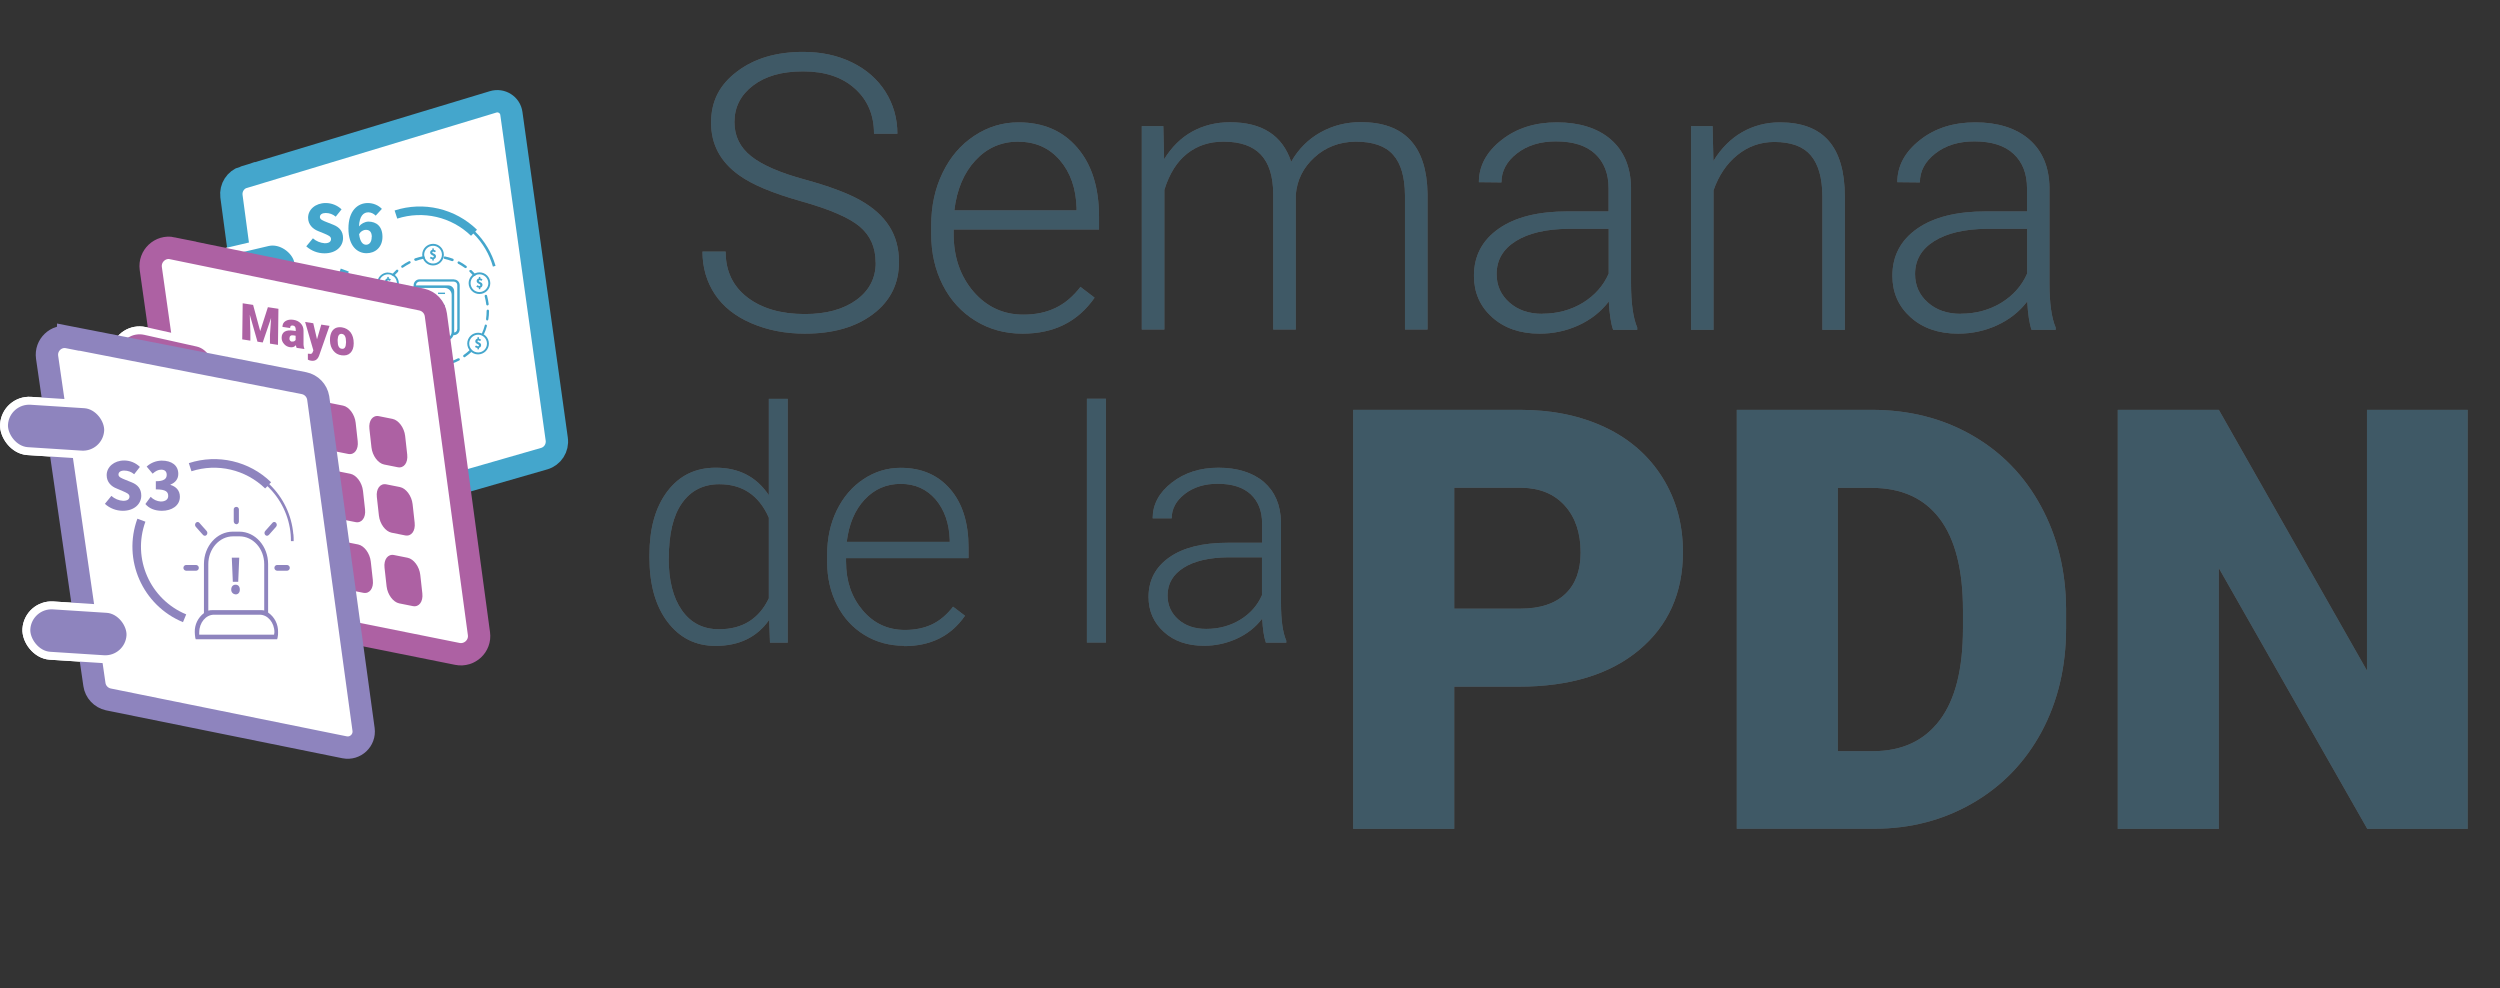 <?xml version="1.0" encoding="UTF-8"?><svg xmlns="http://www.w3.org/2000/svg" viewBox="0 0 218.19 86.27"><rect x="0" y="0" width="218.19" height="86.27" fill="#333333" stroke="none"/><defs><style>.l{fill:#3f5966;}.m{stroke:#44a6cc;}.m,.n,.o,.p,.q,.r,.s,.t{stroke-miterlimit:10;}.m,.n,.o,.t{fill:#fff;}.m,.n,.t{stroke-width:1.95px;}.u,.q{fill:#ad61a3;}.n{stroke:#8e84be;}.o{stroke:#7166ab;}.o,.p,.q,.r,.s{stroke-width:.69px;}.p,.v{fill:#44a6cc;}.p,.q,.r,.s{stroke:#fff;}.w{fill:#56585b;}.x,.s{fill:#7166ab;}.r,.y{fill:#8e84be;}.t{stroke:#ad61a3;}</style></defs><g id="a"/><g id="b"/><g id="c"><g><path class="o" d="M21.27,15.47l21.77-6.58c.73-.22,1.49,.26,1.59,1.01l3.96,28.42c.11,.77-.36,1.5-1.1,1.71l-21.6,6.22c-.91,.26-1.85-.35-1.96-1.3l-3.73-27.83c-.09-.74,.36-1.44,1.07-1.66Z"/><g id="d"><g id="e"><path class="x" d="M26.73,21.5l.58-.7c.28,.25,.65,.4,1.03,.43,.38,0,.55-.14,.55-.37s-.23-.32-.6-.48l-.54-.22c-.44-.18-.86-.55-.86-1.16,0-.71,.64-1.28,1.54-1.28,.51,0,1.01,.2,1.38,.55l-.51,.64c-.24-.21-.55-.32-.87-.32-.31,0-.51,.13-.51,.35s.27,.32,.65,.47l.53,.21c.52,.21,.84,.56,.84,1.16,0,.71-.59,1.33-1.62,1.33-.59,0-1.15-.22-1.59-.61Z"/><path class="x" d="M32.79,18.82c-.17-.17-.39-.28-.63-.29-.44,0-.78,.31-.83,1.23,.2-.24,.49-.4,.81-.42,.71,0,1.24,.41,1.24,1.33s-.64,1.43-1.39,1.43c-.8,0-1.58-.62-1.58-2.16s.8-2.22,1.69-2.22c.46,0,.91,.18,1.23,.51l-.54,.59Zm-.34,1.86c0-.47-.23-.62-.51-.62-.25,0-.48,.15-.6,.38,.09,.71,.35,.92,.61,.92s.49-.2,.49-.68Z"/><path class="x" d="M35.26,32.39c-.45-.08-.89-.2-1.32-.38l.08-.19c-3.18-1.31-4.76-4.89-3.58-8.12l-.7-.26c-1.32,3.6,.45,7.6,3.99,9.06l.12-.28c.82,.33,1.7,.5,2.59,.5v-.24c-.39,0-.79-.03-1.17-.1Z"/><path class="x" d="M41.48,20.21l.15-.16c-1.9-1.85-4.67-2.5-7.19-1.68l.23,.71c2.26-.73,4.74-.15,6.44,1.5l.2-.2c.81,.8,1.4,1.79,1.71,2.89l.23-.07c-.33-1.13-.94-2.16-1.78-2.99Z"/><rect class="x" x="36.39" y="27" width="2.44" height=".12"/><rect class="x" x="36.39" y="26.64" width="2.44" height=".12"/><rect class="x" x="36.39" y="27.36" width="1.63" height=".12"/><rect class="x" x="36.39" y="26.27" width="1.63" height=".12"/><rect class="x" x="38.23" y="27.36" width=".61" height=".12"/><rect class="x" x="38.23" y="25.54" width=".61" height=".12"/><rect class="x" x="36.39" y="27.71" width="2.44" height=".12"/><rect class="x" x="36.39" y="28.43" width="2.44" height=".12"/><rect class="x" x="37.31" y="28.07" width="1.53" height=".12"/><rect class="x" x="36.39" y="28.07" width=".71" height=".12"/><rect class="x" x="36.39" y="28.79" width=".41" height=".12"/><rect class="x" x="37.01" y="28.79" width="1.83" height=".12"/><path class="x" d="M39.61,24.38h-3c-.28,0-.51,.23-.51,.51v.11c-.29,.14-.48,.43-.48,.75v3.2c0,.46,.37,.83,.83,.83h2.36c.34,0,.65-.21,.77-.53h.03c.28,0,.51-.23,.51-.51v-3.84c0-.28-.21-.5-.49-.51,0,0,0,0-.01,0Zm-.8,5.18h-2.37c-.34,0-.61-.27-.61-.61h0v-3.21c0-.34,.27-.61,.61-.61h2.37c.34,0,.61,.27,.61,.61h0v3.21c0,.34-.27,.61-.61,.61Zm1.09-.83c0,.15-.11,.28-.26,.29v-3.6c0-.28-.23-.51-.51-.51h-2.82v-.03c0-.16,.13-.29,.29-.3h3.01c.16,0,.3,.13,.3,.29h0v3.85h-.01Z"/><path class="x" d="M33.37,28.34c-.01-.06-.07-.09-.13-.08h0c-.06,.01-.09,.07-.08,.13,.06,.24,.15,.47,.24,.7,.02,.04,.06,.07,.1,.06,.01,0,.03,0,.04,0,.05-.02,.08-.09,.06-.14-.1-.22-.17-.44-.23-.67Z"/><path class="x" d="M38.79,31.69c-.09,.02-.17,.03-.26,.05,.02,.07,.03,.14,.03,.22,.09-.01,.18-.03,.27-.05,.06-.01,.1-.07,.09-.13s-.07-.1-.13-.09h0Z"/><path class="x" d="M36.72,31.76c-.01,.06,.02,.12,.08,.13h0c.08,.02,.15,.04,.23,.05,0-.07,.01-.15,.04-.22-.07-.01-.15-.03-.22-.04-.06-.01-.11,.02-.13,.08h0Z"/><path class="x" d="M39.98,31.27c-.21,.11-.43,.2-.65,.27-.05,.02-.08,.08-.06,.14,.02,.04,.06,.07,.1,.07,.01,0,.02,0,.04,0,.23-.08,.46-.18,.67-.29,.05-.03,.07-.09,.04-.14-.03-.05-.09-.07-.14-.04Z"/><path class="x" d="M36.3,31.53c-.22-.08-.43-.18-.64-.29-.05-.02-.12,0-.14,.06-.02,.05,0,.1,.04,.13,.22,.12,.44,.22,.67,.3,.01,0,.02,0,.04,0,.04,0,.08-.03,.09-.06,.02-.05,0-.12-.06-.14h0Z"/><path class="x" d="M41.01,30.54c-.17,.16-.35,.31-.54,.44-.05,.03-.06,.1-.03,.15h0s.05,.06,.09,.05c.02,0,.04,0,.06-.02,.2-.14,.39-.29,.57-.46,.04-.04,.04-.11,0-.15-.04-.04-.1-.05-.14-.01h0Z"/><path class="x" d="M42.44,28.33c-.05-.02-.11,0-.13,.06h0c-.06,.24-.14,.46-.24,.68-.03,.05-.01,.11,.03,.14h.01s.03,.01,.04,0c.04,0,.08-.02,.09-.05,.1-.22,.19-.45,.25-.69,.02-.05,0-.11-.05-.13h-.02Z"/><path class="x" d="M42.58,27.02c-.06,0-.11,.05-.11,.11h0c0,.25-.02,.49-.05,.72,0,.06,.03,.11,.09,.12h.01c.05,0,.09-.04,.1-.09,.04-.24,.06-.49,.06-.74h0c0-.07-.05-.12-.11-.12Z"/><path class="x" d="M35.12,23.37s.05,0,.06-.02c.19-.13,.39-.25,.6-.36,.05-.03,.08-.09,.05-.14s-.09-.08-.14-.05c-.22,.11-.43,.24-.63,.38-.05,.03-.06,.1-.03,.15h0s.05,.05,.09,.05Z"/><path class="x" d="M34.64,30.5s-.11-.04-.15,0c-.04,.04-.04,.11,0,.15h0c.18,.17,.37,.32,.57,.47,.02,.01,.04,.02,.06,.02,.03,0,.06-.02,.09-.04,.03-.05,.02-.12-.03-.15-.19-.13-.37-.28-.54-.45Z"/><path class="x" d="M36.26,22.77h.04c.22-.08,.44-.14,.67-.19,.06-.01,.1-.07,.09-.13-.01-.06-.07-.1-.13-.09-.24,.05-.48,.11-.71,.19-.05,.02-.08,.08-.07,.13h0s.05,.08,.1,.08Z"/><path class="x" d="M39.97,23.01c.21,.11,.41,.23,.6,.37,.02,.01,.04,.02,.06,.02,.03,0,.06-.01,.09-.04,.04-.05,.03-.11-.02-.15h0c-.2-.15-.41-.28-.62-.39-.05-.02-.12,0-.14,.06-.02,.05,0,.1,.04,.13h0Z"/><path class="x" d="M42.44,26.57c0,.05,.05,.09,.11,.09h.01c.06-.02,.1-.07,.09-.13-.03-.24-.08-.48-.14-.72-.01-.06-.07-.09-.13-.08-.06,.01-.09,.07-.08,.13h0c.06,.24,.11,.47,.14,.71Z"/><path class="x" d="M38.78,22.59c.23,.05,.45,.12,.67,.2,.01,0,.02,0,.04,0,.05,0,.09-.03,.1-.08,.02-.05-.01-.11-.06-.13-.23-.09-.46-.15-.7-.2-.06,0-.11,.04-.12,.1,0,.05,.03,.1,.08,.12h0Z"/><path class="x" d="M34.74,23.71s.05-.1,.01-.15h0s-.1-.05-.15-.01h0c-.15,.15-.3,.3-.44,.46,.07,.03,.13,.06,.19,.11,.12-.14,.25-.27,.39-.4Z"/><path class="x" d="M33.14,26.61h.01c.05,0,.1-.03,.11-.09,.03-.23,.08-.47,.14-.69,.01-.06-.02-.11-.07-.13-.06-.02-.12,.01-.14,.07-.06,.24-.12,.48-.15,.72,0,.06,.04,.11,.09,.12Z"/><path class="x" d="M33.27,27.78c-.03-.21-.04-.43-.04-.64v-.07c0-.06-.04-.11-.1-.12-.06,0-.11,.04-.12,.1,0,0,0,.02,0,.02v.06c0,.22,.01,.45,.04,.67,0,.05,.05,.09,.11,.09h.01c.06,0,.1-.06,.09-.12Z"/><path class="x" d="M41.14,23.58s-.11-.03-.15,0c-.04,.04-.04,.11,0,.15,.13,.12,.25,.25,.36,.39,.06-.05,.12-.08,.19-.11-.12-.15-.26-.3-.4-.44Z"/><path class="x" d="M37.8,21.28c-.52,0-.95,.42-.95,.94,0,.52,.42,.95,.94,.95,.52,0,.95-.42,.95-.94h0c0-.52-.42-.95-.94-.95Zm0,1.72c-.43,0-.77-.34-.78-.77,0-.43,.34-.77,.77-.78,.43,0,.77,.34,.78,.77h0c0,.43-.34,.78-.77,.78h0Z"/><path class="x" d="M37.95,22.02s-.08-.06-.13-.06c-.06,0-.09,.02-.09,.07,0,.11,.32,.1,.32,.34,0,.12-.08,.22-.19,.24v.13h-.13v-.12c-.08-.01-.16-.04-.22-.09l.09-.13s.11,.07,.17,.07c.06,0,.09-.03,.09-.08,0-.11-.32-.12-.32-.35,0-.11,.07-.21,.19-.23v-.13h.13v.13c.07,.01,.14,.05,.19,.1l-.09,.1Z"/><path class="x" d="M37.8,31.01c-.52,0-.95,.42-.95,.94,0,.52,.42,.95,.94,.95,.52,0,.95-.42,.95-.94h0c0-.52-.42-.95-.94-.95Zm0,1.72c-.43,0-.77-.34-.78-.77,0-.43,.34-.77,.77-.78,.43,0,.77,.34,.78,.77h0c0,.43-.34,.78-.77,.78h0Z"/><path class="x" d="M37.95,31.74s-.08-.06-.13-.06c-.06,0-.09,.02-.09,.07,0,.11,.32,.1,.32,.34,0,.12-.08,.22-.19,.24v.13h-.13v-.12c-.08-.01-.16-.04-.22-.09l.09-.13s.11,.07,.17,.07c.06,0,.09-.03,.09-.08,0-.11-.32-.12-.32-.35,0-.11,.07-.21,.19-.23v-.13h.13v.13c.07,.01,.14,.05,.19,.1l-.09,.1Z"/><path class="x" d="M41.85,23.77c-.52,0-.95,.42-.95,.94,0,.52,.42,.95,.94,.95,.52,0,.95-.42,.95-.94h0c0-.53-.42-.95-.94-.95Zm0,1.72c-.43,0-.77-.34-.78-.77,0-.43,.34-.77,.77-.78,.43,0,.77,.34,.78,.77h0c0,.43-.34,.77-.77,.78Z"/><path class="x" d="M42.01,24.51s-.08-.06-.13-.06c-.06,0-.09,.02-.09,.07,0,.11,.32,.1,.32,.34,0,.12-.08,.23-.19,.25v.13h-.13v-.13c-.08-.01-.16-.04-.22-.09l.09-.13s.11,.07,.17,.07c.06,0,.09-.03,.09-.08,0-.12-.32-.12-.32-.35,0-.11,.07-.21,.19-.23v-.13h.13v.13c.07,.01,.14,.05,.19,.1l-.09,.11Z"/><path class="x" d="M33.87,23.78c-.52,0-.95,.42-.95,.94,0,.52,.42,.95,.94,.95,.52,0,.95-.42,.95-.94,0-.52-.42-.94-.94-.94h0Zm0,1.71c-.43,0-.77-.34-.78-.77s.34-.77,.77-.78c.43,0,.77,.34,.78,.77,0,0,0,0,0,.01,0,.42-.34,.77-.77,.77h0Z"/><path class="x" d="M34.02,24.52s-.08-.06-.13-.06c-.06,0-.09,.02-.09,.07,0,.11,.32,.1,.32,.34,0,.12-.08,.22-.19,.24v.13h-.13v-.12c-.08-.01-.16-.04-.22-.09l.09-.14s.11,.07,.17,.07c.06,0,.09-.03,.09-.08,0-.12-.32-.13-.32-.35,0-.11,.07-.21,.19-.23v-.13h.13v.13c.07,.01,.14,.05,.19,.1l-.1,.11Z"/><path class="x" d="M41.73,29.04c-.52,0-.95,.42-.95,.94,0,.52,.42,.95,.94,.95,.52,0,.95-.42,.95-.94h0c0-.52-.42-.95-.94-.95Zm0,1.72c-.43,0-.77-.34-.78-.77,0-.43,.34-.77,.77-.78,.43,0,.77,.34,.78,.77h0c0,.43-.33,.77-.75,.78,0,0-.01,0-.02,0Z"/><path class="x" d="M41.89,29.77s-.08-.06-.13-.06c-.06,0-.09,.02-.09,.07,0,.11,.32,.1,.32,.34,0,.12-.08,.22-.19,.24v.13h-.13v-.12c-.08-.01-.16-.04-.22-.09l.09-.13s.11,.07,.17,.07c.06,0,.09-.03,.09-.08,0-.12-.32-.12-.32-.35,0-.11,.07-.21,.19-.23v-.13h.13v.13c.07,.01,.14,.05,.19,.1l-.09,.11Z"/><path class="x" d="M33.81,29.04c-.52,0-.95,.42-.95,.94,0,.52,.42,.95,.94,.95s.95-.42,.95-.94h0c0-.52-.42-.95-.94-.95Zm0,1.72c-.43,0-.77-.34-.78-.77,0-.43,.34-.77,.77-.78,.43,0,.77,.34,.78,.77h0c0,.43-.34,.78-.77,.78h0Z"/><path class="x" d="M33.95,29.77s-.08-.06-.13-.06c-.06,0-.09,.02-.09,.07,0,.11,.32,.1,.32,.34,0,.12-.08,.22-.19,.24v.13h-.13v-.12c-.08-.01-.16-.04-.22-.09l.09-.13s.11,.07,.17,.07c.06,0,.09-.03,.09-.08,0-.12-.32-.12-.32-.35,0-.11,.07-.21,.19-.23v-.13h.13v.13c.07,.01,.14,.05,.19,.1l-.09,.11Z"/></g></g><rect class="s" x="17.03" y="21.61" width="9.1" height="4.4" rx="2.2" ry="2.2" transform="translate(-4.88 5.58) rotate(-13.24)"/><g><path class="w" d="M126.92,59.93v12.41h-8.82V35.77h14.59c2.8,0,5.27,.52,7.42,1.54s3.82,2.5,5,4.4,1.77,4.06,1.77,6.47c0,3.57-1.28,6.42-3.83,8.55s-6.06,3.2-10.51,3.2h-5.63Zm0-6.81h5.78c1.71,0,3.01-.43,3.91-1.28s1.34-2.06,1.34-3.62c0-1.71-.46-3.07-1.38-4.09s-2.18-1.54-3.77-1.56h-5.88v10.55Z"/><path class="w" d="M151.58,72.34V35.77h11.78c3.23,0,6.14,.73,8.72,2.2,2.58,1.47,4.59,3.53,6.04,6.2,1.45,2.67,2.18,5.66,2.2,8.98v1.68c0,3.35-.71,6.35-2.12,9-1.42,2.65-3.41,4.73-5.98,6.23-2.57,1.5-5.44,2.26-8.6,2.27h-12.03Zm8.82-29.76v22.98h3.06c2.53,0,4.47-.9,5.83-2.7,1.36-1.8,2.03-4.47,2.03-8.02v-1.58c0-3.53-.68-6.2-2.03-7.99-1.36-1.79-3.33-2.69-5.93-2.69h-2.96Z"/><path class="w" d="M215.38,72.34h-8.77l-12.96-22.76v22.76h-8.82V35.77h8.82l12.93,22.76v-22.76h8.79v36.57Z"/></g><g><path class="w" d="M76.42,22.91c0-1.33-.47-2.37-1.4-3.15-.93-.77-2.64-1.51-5.11-2.2-2.48-.7-4.28-1.45-5.42-2.28-1.62-1.16-2.43-2.68-2.43-4.57s.75-3.32,2.26-4.46c1.51-1.15,3.43-1.72,5.78-1.72,1.59,0,3.01,.31,4.26,.92,1.25,.61,2.23,1.47,2.92,2.56,.69,1.1,1.04,2.32,1.04,3.66h-2.04c0-1.64-.56-2.95-1.68-3.95s-2.62-1.49-4.5-1.49-3.29,.41-4.37,1.23c-1.08,.82-1.63,1.88-1.63,3.2,0,1.22,.49,2.21,1.46,2.98,.97,.77,2.54,1.45,4.68,2.03,2.15,.59,3.77,1.2,4.88,1.83,1.11,.63,1.94,1.38,2.5,2.26s.84,1.91,.84,3.11c0,1.88-.75,3.4-2.26,4.54-1.51,1.14-3.49,1.71-5.96,1.71-1.69,0-3.23-.3-4.64-.9-1.41-.6-2.48-1.45-3.2-2.53s-1.09-2.33-1.09-3.73h2.02c0,1.69,.63,3.02,1.89,3.99s2.94,1.46,5.03,1.46c1.86,0,3.36-.41,4.49-1.23,1.13-.82,1.69-1.91,1.69-3.27Z"/><path class="w" d="M89.24,29.12c-1.51,0-2.88-.37-4.1-1.12s-2.17-1.78-2.85-3.11c-.68-1.33-1.02-2.82-1.02-4.48v-.71c0-1.71,.33-3.25,1-4.62,.66-1.37,1.58-2.45,2.77-3.23,1.18-.78,2.46-1.17,3.85-1.17,2.16,0,3.87,.74,5.13,2.21,1.27,1.47,1.9,3.49,1.9,6.04v1.1h-12.69v.38c0,2.02,.58,3.69,1.73,5.04,1.16,1.34,2.61,2.01,4.36,2.01,1.05,0,1.98-.19,2.79-.58,.81-.38,1.54-1,2.19-1.84l1.23,.94c-1.45,2.09-3.54,3.14-6.29,3.14Zm-.36-16.76c-1.48,0-2.73,.54-3.74,1.63-1.01,1.08-1.63,2.54-1.85,4.37h10.67v-.21c-.05-1.71-.54-3.1-1.46-4.17-.92-1.07-2.13-1.61-3.62-1.61Z"/><path class="w" d="M101.53,11.01l.07,2.89c.66-1.07,1.48-1.88,2.46-2.42,.99-.54,2.08-.81,3.29-.81,2.8,0,4.58,1.15,5.34,3.45,.63-1.11,1.48-1.96,2.55-2.56s2.24-.9,3.52-.9c3.81,0,5.76,2.08,5.83,6.24v11.86h-1.97v-11.72c-.01-1.59-.35-2.77-1.03-3.53-.67-.77-1.77-1.15-3.29-1.15-1.41,.02-2.61,.48-3.58,1.37-.98,.89-1.52,1.98-1.63,3.26v11.77h-1.97v-11.86c-.01-1.52-.37-2.66-1.08-3.41-.71-.75-1.79-1.13-3.26-1.13-1.24,0-2.3,.35-3.19,1.06-.89,.71-1.54,1.76-1.97,3.15v12.19h-1.97V11.01h1.89Z"/><path class="w" d="M140.79,28.79c-.2-.56-.32-1.39-.38-2.48-.69,.9-1.57,1.59-2.64,2.08-1.07,.49-2.2,.73-3.39,.73-1.71,0-3.09-.48-4.15-1.43-1.06-.95-1.59-2.16-1.59-3.62,0-1.73,.72-3.1,2.16-4.11,1.44-1.01,3.45-1.51,6.02-1.51h3.57v-2.02c0-1.27-.39-2.27-1.17-3s-1.93-1.09-3.43-1.09c-1.37,0-2.5,.35-3.4,1.05s-1.35,1.54-1.35,2.53l-1.97-.02c0-1.41,.66-2.64,1.97-3.67,1.31-1.04,2.93-1.55,4.85-1.55s3.55,.5,4.69,1.49c1.14,.99,1.73,2.37,1.77,4.15v8.41c0,1.72,.18,3.01,.54,3.86v.2h-2.1Zm-6.18-1.41c1.31,0,2.49-.32,3.53-.95,1.04-.64,1.79-1.48,2.26-2.55v-3.91h-3.52c-1.96,.02-3.49,.38-4.6,1.08-1.11,.7-1.66,1.65-1.66,2.87,0,1,.37,1.82,1.11,2.48,.74,.66,1.7,.99,2.88,.99Z"/><path class="w" d="M149.47,11.01l.07,3.04c.67-1.1,1.5-1.93,2.5-2.51,1-.57,2.1-.86,3.3-.86,1.91,0,3.32,.54,4.26,1.61,.93,1.07,1.4,2.68,1.41,4.83v11.67h-1.96v-11.68c-.01-1.59-.35-2.77-1.01-3.55-.66-.78-1.72-1.17-3.18-1.17-1.22,0-2.29,.38-3.23,1.14s-1.63,1.79-2.08,3.08v12.18h-1.96V11.01h1.87Z"/><path class="w" d="M177.31,28.79c-.2-.56-.32-1.39-.38-2.48-.69,.9-1.57,1.59-2.64,2.08-1.07,.49-2.2,.73-3.39,.73-1.71,0-3.09-.48-4.15-1.43-1.06-.95-1.59-2.16-1.59-3.62,0-1.73,.72-3.1,2.16-4.11,1.44-1.01,3.45-1.51,6.02-1.51h3.57v-2.02c0-1.27-.39-2.27-1.17-3s-1.93-1.09-3.43-1.09c-1.37,0-2.5,.35-3.4,1.05s-1.35,1.54-1.35,2.53l-1.97-.02c0-1.41,.66-2.64,1.97-3.67,1.31-1.04,2.93-1.55,4.85-1.55s3.55,.5,4.69,1.49c1.14,.99,1.73,2.37,1.77,4.15v8.41c0,1.72,.18,3.01,.54,3.86v.2h-2.1Zm-6.18-1.41c1.31,0,2.49-.32,3.53-.95,1.04-.64,1.79-1.48,2.26-2.55v-3.91h-3.52c-1.96,.02-3.49,.38-4.6,1.08-1.11,.7-1.66,1.65-1.66,2.87,0,1,.37,1.82,1.11,2.48,.74,.66,1.7,.99,2.88,.99Z"/></g><g><path class="w" d="M56.68,48.45c0-2.33,.52-4.18,1.56-5.56,1.04-1.38,2.45-2.07,4.23-2.07,2.02,0,3.56,.8,4.63,2.4v-8.41h1.65v21.28h-1.55l-.07-1.99c-1.06,1.51-2.62,2.27-4.68,2.27-1.73,0-3.12-.69-4.18-2.08s-1.59-3.27-1.59-5.63v-.19Zm1.68,.29c0,1.91,.38,3.42,1.15,4.52,.77,1.1,1.85,1.66,3.24,1.66,2.04,0,3.49-.9,4.35-2.7v-7.04c-.86-1.95-2.3-2.92-4.32-2.92-1.39,0-2.48,.55-3.25,1.64-.78,1.09-1.16,2.71-1.16,4.84Z"/><path class="w" d="M78.91,56.36c-1.27,0-2.43-.31-3.46-.94-1.03-.63-1.83-1.5-2.4-2.62s-.86-2.38-.86-3.77v-.6c0-1.44,.28-2.74,.84-3.89,.56-1.15,1.34-2.06,2.33-2.72s2.08-.99,3.24-.99c1.82,0,3.26,.62,4.33,1.86s1.6,2.94,1.6,5.09v.93h-10.69v.32c0,1.7,.49,3.11,1.46,4.25s2.2,1.7,3.68,1.7c.89,0,1.67-.16,2.35-.48s1.3-.84,1.85-1.55l1.04,.79c-1.22,1.76-2.99,2.65-5.31,2.65Zm-.3-14.13c-1.25,0-2.3,.46-3.15,1.37-.85,.91-1.37,2.14-1.56,3.69h8.99v-.18c-.05-1.44-.46-2.61-1.23-3.52-.78-.9-1.79-1.36-3.05-1.36Z"/><path class="w" d="M96.52,56.08h-1.66v-21.28h1.66v21.28Z"/><path class="w" d="M110.48,56.08c-.17-.47-.27-1.17-.32-2.09-.58,.76-1.32,1.34-2.22,1.75s-1.85,.62-2.86,.62c-1.44,0-2.61-.4-3.5-1.21-.89-.8-1.34-1.82-1.34-3.05,0-1.46,.61-2.61,1.82-3.46,1.21-.85,2.91-1.27,5.08-1.27h3.01v-1.7c0-1.07-.33-1.91-.99-2.53-.66-.61-1.62-.92-2.89-.92-1.15,0-2.11,.3-2.87,.89-.76,.59-1.14,1.3-1.14,2.13h-1.66c0-1.21,.55-2.24,1.66-3.11,1.11-.87,2.47-1.31,4.09-1.31s2.99,.42,3.96,1.25c.96,.84,1.46,2,1.49,3.5v7.09c0,1.45,.15,2.53,.46,3.26v.17h-1.77Zm-5.21-1.19c1.11,0,2.1-.27,2.97-.8s1.51-1.25,1.9-2.15v-3.3h-2.96c-1.65,.02-2.95,.32-3.88,.91s-1.4,1.39-1.4,2.42c0,.84,.31,1.54,.93,2.09s1.43,.83,2.43,.83Z"/></g><path class="o" d="M15.04,21.67l21.75,4.47c.66,.14,1.16,.67,1.25,1.34l3.76,27.82c.15,1.08-.82,1.98-1.88,1.77l-21.55-4.33c-.66-.13-1.16-.67-1.26-1.33l-3.95-27.97c-.15-1.09,.82-2,1.89-1.78Z"/><rect class="s" x="9.92" y="29.34" width="9.1" height="4.4" rx="2.2" ry="2.2" transform="translate(7.22 -2.39) rotate(12.58)"/><g><path class="x" d="M29.2,39.38l1.2,.24c.53,.1,.9-.39,.82-1.11l-.18-1.62c-.08-.72-.57-1.38-1.1-1.49l-1.2-.24c-.53-.1-.9,.39-.82,1.11l.18,1.62c.08,.72,.57,1.38,1.1,1.49Z"/><path class="x" d="M25.02,38.56l1.2,.24c.53,.1,.9-.39,.82-1.11l-.18-1.62c-.08-.72-.57-1.38-1.1-1.49l-1.2-.24c-.53-.1-.9,.39-.82,1.11l.18,1.62c.08,.72,.57,1.38,1.1,1.49Z"/><path class="x" d="M20.85,37.74l1.2,.24c.53,.1,.9-.39,.82-1.11l-.18-1.62c-.08-.72-.57-1.38-1.1-1.49l-1.2-.24c-.53-.1-.9,.39-.82,1.11l.18,1.62c.08,.72,.57,1.38,1.1,1.49Z"/><path class="x" d="M29.84,45.33l1.2,.24c.53,.1,.9-.39,.82-1.11l-.18-1.62c-.08-.72-.57-1.38-1.1-1.49l-1.2-.24c-.53-.1-.9,.39-.82,1.11l.18,1.62c.08,.72,.57,1.38,1.1,1.49Z"/><path class="x" d="M25.67,44.51l1.2,.24c.53,.1,.9-.39,.82-1.11l-.18-1.62c-.08-.72-.57-1.38-1.1-1.49l-1.2-.24c-.53-.1-.9,.39-.82,1.11l.18,1.62c.08,.72,.57,1.38,1.1,1.49Z"/><path class="x" d="M21.5,43.69l1.2,.24c.53,.1,.9-.39,.82-1.11l-.18-1.62c-.08-.72-.57-1.38-1.1-1.49l-1.2-.24c-.53-.1-.9,.39-.82,1.11l.18,1.62c.08,.72,.57,1.38,1.1,1.49Z"/><path class="x" d="M30.52,51.5l1.2,.24c.53,.1,.9-.39,.82-1.11l-.18-1.62c-.08-.72-.57-1.38-1.1-1.49l-1.2-.24c-.53-.1-.9,.39-.82,1.11l.18,1.62c.08,.72,.57,1.38,1.1,1.49Z"/><path class="x" d="M33.52,40.54l1.2,.24c.53,.1,.9-.39,.82-1.11l-.18-1.62c-.08-.72-.57-1.38-1.1-1.49l-1.2-.24c-.53-.1-.9,.39-.82,1.11l.18,1.62c.08,.72,.57,1.38,1.1,1.49Z"/><path class="x" d="M34.17,46.49l1.2,.24c.53,.1,.9-.39,.82-1.11l-.18-1.62c-.08-.72-.57-1.38-1.1-1.49l-1.2-.24c-.53-.1-.9,.39-.82,1.11l.18,1.62c.08,.72,.57,1.38,1.1,1.49Z"/><path class="x" d="M34.84,52.66l1.2,.24c.53,.1,.9-.39,.82-1.11l-.18-1.62c-.08-.72-.57-1.38-1.1-1.49l-1.2-.24c-.53-.1-.9,.39-.82,1.11l.18,1.62c.08,.72,.57,1.38,1.1,1.49Z"/><path class="x" d="M26.34,50.68l1.2,.24c.53,.1,.9-.39,.82-1.11l-.18-1.62c-.08-.72-.57-1.38-1.1-1.49l-1.2-.24c-.53-.1-.9,.39-.82,1.11l.18,1.62c.08,.72,.57,1.38,1.1,1.49Z"/><path class="x" d="M22.17,49.86l1.2,.24c.53,.1,.9-.39,.82-1.11l-.18-1.62c-.08-.72-.57-1.38-1.1-1.49l-1.2-.24c-.53-.1-.9,.39-.82,1.11l.18,1.62c.08,.72,.57,1.38,1.1,1.49Z"/></g><path class="o" d="M5.95,29.42l20.58,4.02c.64,.13,1.13,.64,1.24,1.28l3.96,28.94c.13,.95-.72,1.75-1.66,1.56l-20.62-4.18c-.63-.14-1.12-.66-1.21-1.3L4.11,31.18c-.15-1.06,.79-1.96,1.84-1.75Z"/><g id="f"><g id="g"><path class="x" d="M23.4,53.46v-4.23c0-1.56-1.12-2.83-2.52-2.83h-.56c-1.39,0-2.52,1.26-2.52,2.83v4.28c-.52,.39-.82,1.01-.8,1.66,0,.16,.02,.31,.04,.47l.04,.15h7.11l.04-.15c.03-.15,.05-.31,.04-.47,.02-.68-.31-1.33-.87-1.71Zm-4.86-.21c-.12,0-.24,.01-.36,.04v-4.05c0-1.33,.96-2.43,2.16-2.43h.56c1.19,0,2.16,1.08,2.16,2.43v4.04c-.09-.02-.18-.03-.28-.03h-4.24Zm5.37,2.14h-6.52c0-.07-.01-.14,0-.21,0-.84,.58-1.53,1.28-1.53h4c.7,0,1.28,.69,1.28,1.53-.01,.07-.02,.14-.03,.21Z"/><path class="x" d="M20.55,51.87c-.22-.01-.38-.2-.37-.41h0c0-.26,.15-.43,.38-.43s.37,.16,.37,.43-.15,.42-.38,.42h0Zm-.23-1.09l-.09-2.11h.65l-.09,2.11h-.47Z"/><path class="x" d="M17.13,49.81h-.9c-.14-.02-.24-.14-.22-.28,.01-.12,.11-.21,.22-.22h.9c.14,.02,.24,.14,.22,.28-.01,.12-.11,.21-.22,.22Z"/><path class="x" d="M25.07,49.81h-.9c-.14-.02-.24-.14-.22-.28,.01-.12,.11-.21,.22-.22h.9c.14,.02,.24,.14,.22,.28-.01,.12-.11,.21-.22,.22Z"/><path class="x" d="M20.63,45.75c-.13,0-.23-.12-.23-.25h0v-1.01c-.02-.12,.07-.24,.2-.25,.12-.02,.24,.07,.25,.2,0,.02,0,.04,0,.06v1.01c0,.13-.09,.24-.22,.25h0Z"/><path class="x" d="M23.31,46.76c-.06,0-.12-.02-.16-.07-.09-.1-.09-.25,0-.35l.63-.71c.07-.09,.2-.1,.28-.03,.01,0,.02,.02,.03,.03,.09,.1,.09,.25,0,.35l-.63,.71s-.09,.07-.15,.07Z"/><path class="x" d="M17.88,46.76c-.06,0-.12-.03-.16-.07l-.63-.71c-.09-.1-.09-.25,0-.35,.08-.09,.21-.1,.29-.02l.02,.02,.63,.71c.09,.1,.09,.25,0,.35-.04,.05-.09,.07-.15,.07Z"/><path class="x" d="M9.15,43.98l.57-.7c.28,.25,.65,.41,1.03,.43,.37,0,.55-.14,.55-.37s-.23-.32-.59-.48l-.54-.23c-.44-.17-.86-.54-.86-1.16,0-.71,.64-1.28,1.53-1.28,.51,0,1,.2,1.37,.56l-.5,.64c-.24-.21-.55-.32-.87-.32-.31,0-.5,.13-.5,.35s.27,.32,.64,.47l.52,.21c.52,.21,.83,.56,.83,1.16,0,.7-.59,1.32-1.61,1.32-.58,0-1.14-.22-1.57-.61Z"/><path class="x" d="M12.68,44l.47-.64c.23,.24,.54,.39,.88,.41,.39,0,.65-.17,.65-.48,0-.36-.19-.58-1.08-.58v-.71c.72,0,.95-.22,.95-.56,0-.29-.17-.45-.48-.45-.28,0-.5,.13-.75,.35l-.52-.62c.36-.33,.82-.51,1.31-.52,.87,0,1.45,.41,1.45,1.16,0,.42-.23,.75-.68,.93v.03c.47,.14,.82,.48,.82,1.03,0,.79-.72,1.23-1.57,1.23-.66,0-1.14-.23-1.44-.59Z"/><path class="x" d="M15.97,54.3c-3.53-1.46-5.29-5.44-3.98-9.03l.7,.26c-1.17,3.22,.4,6.78,3.56,8.09l-.28,.68Z"/><path class="x" d="M25.6,46.63c-.14-1.67-.89-3.23-2.1-4.38l.16-.16c-1.9-1.85-4.66-2.49-7.18-1.67l.23,.71c2.25-.73,4.73-.15,6.43,1.5l.2-.2c1.17,1.11,1.9,2.62,2.03,4.23,.02,.19,.02,.38,.02,.57h.24c0-.2,0-.39-.02-.59Z"/></g></g><rect class="s" x=".34" y="35.13" width="9.1" height="4.4" rx="2.2" ry="2.2" transform="translate(2.41 -.24) rotate(3.68)"/><rect class="s" x="2.29" y="52.99" width="9.1" height="4.4" rx="2.2" ry="2.2" transform="translate(3.56 -.33) rotate(3.68)"/><g><path class="x" d="M22.09,26.61l.62,2.29,.67-2.09,.92,.14-.04,3.15-.7-.11v-.74l.1-1.5-.73,2.14-.46-.07-.67-2.35,.05,1.52v.74l-.71-.11,.04-3.15,.91,.14Z"/><path class="x" d="M25.88,30.35c-.02-.05-.04-.12-.06-.22-.12,.15-.3,.21-.52,.17-.2-.03-.37-.12-.51-.28s-.21-.33-.21-.54c0-.25,.09-.43,.27-.54,.17-.1,.42-.13,.75-.08l.21,.03v-.12c0-.22-.08-.34-.25-.36-.16-.02-.24,.05-.24,.22l-.67-.1c0-.23,.09-.4,.27-.51,.18-.11,.4-.15,.68-.11s.49,.15,.65,.32c.16,.17,.24,.38,.24,.64v1.04c-.01,.22,.02,.38,.07,.51v.04l-.67-.1Zm-.41-.54c.08,.01,.15,0,.21-.03s.1-.07,.12-.11v-.37l-.19-.03c-.23-.04-.35,.06-.35,.29,0,.07,.02,.12,.06,.17s.09,.08,.16,.09Z"/><path class="x" d="M27.67,29.6l.37-1.27,.72,.11-.91,2.6-.04,.09c-.13,.28-.35,.4-.66,.35-.09-.01-.18-.04-.28-.09v-.52h.09c.09,.03,.17,.02,.22,0s.09-.07,.11-.14l.06-.15-.72-2.48,.71,.11,.32,1.37Z"/><path class="x" d="M28.8,29.61c0-.23,.05-.44,.13-.61s.21-.29,.36-.37c.16-.07,.34-.09,.55-.06,.32,.05,.57,.2,.76,.44,.18,.25,.27,.56,.27,.93v.03c0,.37-.1,.64-.29,.83-.19,.19-.44,.25-.76,.21s-.55-.18-.73-.41-.28-.51-.29-.86v-.12Zm.67,.15c0,.22,.03,.38,.09,.49,.06,.11,.15,.18,.27,.19,.24,.04,.36-.14,.37-.54v-.07c0-.42-.11-.65-.36-.69-.22-.03-.35,.13-.37,.49v.13Z"/></g><path class="m" d="M21.27,15.47l21.77-6.58c.73-.22,1.49,.26,1.59,1.01l3.96,28.42c.11,.77-.36,1.5-1.1,1.71l-21.6,6.22c-.91,.26-1.85-.35-1.96-1.3l-3.73-27.83c-.09-.74,.36-1.44,1.07-1.66Z"/><g id="h"><g id="i"><path class="v" d="M26.73,21.5l.58-.7c.28,.25,.65,.4,1.03,.43,.38,0,.55-.14,.55-.37s-.23-.32-.6-.48l-.54-.22c-.44-.18-.86-.55-.86-1.16,0-.71,.64-1.28,1.54-1.28,.51,0,1.01,.2,1.38,.55l-.51,.64c-.24-.21-.55-.32-.87-.32-.31,0-.51,.13-.51,.35s.27,.32,.65,.47l.53,.21c.52,.21,.84,.56,.84,1.16,0,.71-.59,1.33-1.62,1.33-.59,0-1.15-.22-1.59-.61Z"/><path class="v" d="M32.79,18.82c-.17-.17-.39-.28-.63-.29-.44,0-.78,.31-.83,1.23,.2-.24,.49-.4,.81-.42,.71,0,1.24,.41,1.24,1.33s-.64,1.43-1.39,1.43c-.8,0-1.58-.62-1.58-2.16s.8-2.22,1.69-2.22c.46,0,.91,.18,1.23,.51l-.54,.59Zm-.34,1.86c0-.47-.23-.62-.51-.62-.25,0-.48,.15-.6,.38,.09,.71,.35,.92,.61,.92s.49-.2,.49-.68Z"/><path class="v" d="M35.26,32.39c-.45-.08-.89-.2-1.32-.38l.08-.19c-3.18-1.31-4.76-4.89-3.58-8.12l-.7-.26c-1.32,3.6,.45,7.6,3.99,9.06l.12-.28c.82,.33,1.7,.5,2.59,.5v-.24c-.39,0-.79-.03-1.17-.1Z"/><path class="v" d="M41.48,20.21l.15-.16c-1.9-1.85-4.67-2.5-7.19-1.68l.23,.71c2.26-.73,4.74-.15,6.44,1.5l.2-.2c.81,.8,1.4,1.79,1.71,2.89l.23-.07c-.33-1.13-.94-2.16-1.78-2.99Z"/><rect class="v" x="36.39" y="27" width="2.44" height=".12"/><rect class="v" x="36.39" y="26.64" width="2.44" height=".12"/><rect class="v" x="36.39" y="27.36" width="1.63" height=".12"/><rect class="v" x="36.39" y="26.27" width="1.63" height=".12"/><rect class="v" x="38.23" y="27.36" width=".61" height=".12"/><rect class="v" x="38.23" y="25.54" width=".61" height=".12"/><rect class="v" x="36.39" y="27.71" width="2.44" height=".12"/><rect class="v" x="36.39" y="28.43" width="2.44" height=".12"/><rect class="v" x="37.31" y="28.07" width="1.53" height=".12"/><rect class="v" x="36.39" y="28.07" width=".71" height=".12"/><rect class="v" x="36.39" y="28.79" width=".41" height=".12"/><rect class="v" x="37.01" y="28.79" width="1.83" height=".12"/><path class="v" d="M39.61,24.38h-3c-.28,0-.51,.23-.51,.51v.11c-.29,.14-.48,.43-.48,.75v3.2c0,.46,.37,.83,.83,.83h2.36c.34,0,.65-.21,.77-.53h.03c.28,0,.51-.23,.51-.51v-3.84c0-.28-.21-.5-.49-.51,0,0,0,0-.01,0Zm-.8,5.18h-2.37c-.34,0-.61-.27-.61-.61h0v-3.21c0-.34,.27-.61,.61-.61h2.37c.34,0,.61,.27,.61,.61h0v3.21c0,.34-.27,.61-.61,.61Zm1.09-.83c0,.15-.11,.28-.26,.29v-3.6c0-.28-.23-.51-.51-.51h-2.82v-.03c0-.16,.13-.29,.29-.3h3.01c.16,0,.3,.13,.3,.29h0v3.85h-.01Z"/><path class="v" d="M33.37,28.34c-.01-.06-.07-.09-.13-.08h0c-.06,.01-.09,.07-.08,.13,.06,.24,.15,.47,.24,.7,.02,.04,.06,.07,.1,.06,.01,0,.03,0,.04,0,.05-.02,.08-.09,.06-.14-.1-.22-.17-.44-.23-.67Z"/><path class="v" d="M38.79,31.69c-.09,.02-.17,.03-.26,.05,.02,.07,.03,.14,.03,.22,.09-.01,.18-.03,.27-.05,.06-.01,.1-.07,.09-.13s-.07-.1-.13-.09h0Z"/><path class="v" d="M36.72,31.76c-.01,.06,.02,.12,.08,.13h0c.08,.02,.15,.04,.23,.05,0-.07,.01-.15,.04-.22-.07-.01-.15-.03-.22-.04-.06-.01-.11,.02-.13,.08h0Z"/><path class="v" d="M39.98,31.27c-.21,.11-.43,.2-.65,.27-.05,.02-.08,.08-.06,.14,.02,.04,.06,.07,.1,.07,.01,0,.02,0,.04,0,.23-.08,.46-.18,.67-.29,.05-.03,.07-.09,.04-.14-.03-.05-.09-.07-.14-.04Z"/><path class="v" d="M36.3,31.53c-.22-.08-.43-.18-.64-.29-.05-.02-.12,0-.14,.06-.02,.05,0,.1,.04,.13,.22,.12,.44,.22,.67,.3,.01,0,.02,0,.04,0,.04,0,.08-.03,.09-.06,.02-.05,0-.12-.06-.14h0Z"/><path class="v" d="M41.01,30.54c-.17,.16-.35,.31-.54,.44-.05,.03-.06,.1-.03,.15h0s.05,.06,.09,.05c.02,0,.04,0,.06-.02,.2-.14,.39-.29,.57-.46,.04-.04,.04-.11,0-.15-.04-.04-.1-.05-.14-.01h0Z"/><path class="v" d="M42.44,28.33c-.05-.02-.11,0-.13,.06h0c-.06,.24-.14,.46-.24,.68-.03,.05-.01,.11,.03,.14h.01s.03,.01,.04,0c.04,0,.08-.02,.09-.05,.1-.22,.19-.45,.25-.69,.02-.05,0-.11-.05-.13h-.02Z"/><path class="v" d="M42.58,27.02c-.06,0-.11,.05-.11,.11h0c0,.25-.02,.49-.05,.72,0,.06,.03,.11,.09,.12h.01c.05,0,.09-.04,.1-.09,.04-.24,.06-.49,.06-.74h0c0-.07-.05-.12-.11-.12Z"/><path class="v" d="M35.12,23.37s.05,0,.06-.02c.19-.13,.39-.25,.6-.36,.05-.03,.08-.09,.05-.14s-.09-.08-.14-.05c-.22,.11-.43,.24-.63,.38-.05,.03-.06,.1-.03,.15h0s.05,.05,.09,.05Z"/><path class="v" d="M34.64,30.5s-.11-.04-.15,0c-.04,.04-.04,.11,0,.15h0c.18,.17,.37,.32,.57,.47,.02,.01,.04,.02,.06,.02,.03,0,.06-.02,.09-.04,.03-.05,.02-.12-.03-.15-.19-.13-.37-.28-.54-.45Z"/><path class="v" d="M36.26,22.77h.04c.22-.08,.44-.14,.67-.19,.06-.01,.1-.07,.09-.13-.01-.06-.07-.1-.13-.09-.24,.05-.48,.11-.71,.19-.05,.02-.08,.08-.07,.13h0s.05,.08,.1,.08Z"/><path class="v" d="M39.97,23.01c.21,.11,.41,.23,.6,.37,.02,.01,.04,.02,.06,.02,.03,0,.06-.01,.09-.04,.04-.05,.03-.11-.02-.15h0c-.2-.15-.41-.28-.62-.39-.05-.02-.12,0-.14,.06-.02,.05,0,.1,.04,.13h0Z"/><path class="v" d="M42.44,26.57c0,.05,.05,.09,.11,.09h.01c.06-.02,.1-.07,.09-.13-.03-.24-.08-.48-.14-.72-.01-.06-.07-.09-.13-.08-.06,.01-.09,.07-.08,.13h0c.06,.24,.11,.47,.14,.71Z"/><path class="v" d="M38.78,22.59c.23,.05,.45,.12,.67,.2,.01,0,.02,0,.04,0,.05,0,.09-.03,.1-.08,.02-.05-.01-.11-.06-.13-.23-.09-.46-.15-.7-.2-.06,0-.11,.04-.12,.1,0,.05,.03,.1,.08,.12h0Z"/><path class="v" d="M34.74,23.71s.05-.1,.01-.15h0s-.1-.05-.15-.01h0c-.15,.15-.3,.3-.44,.46,.07,.03,.13,.06,.19,.11,.12-.14,.25-.27,.39-.4Z"/><path class="v" d="M33.14,26.61h.01c.05,0,.1-.03,.11-.09,.03-.23,.08-.47,.14-.69,.01-.06-.02-.11-.07-.13-.06-.02-.12,.01-.14,.07-.06,.24-.12,.48-.15,.72,0,.06,.04,.11,.09,.12Z"/><path class="v" d="M33.27,27.78c-.03-.21-.04-.43-.04-.64v-.07c0-.06-.04-.11-.1-.12-.06,0-.11,.04-.12,.1,0,0,0,.02,0,.02v.06c0,.22,.01,.45,.04,.67,0,.05,.05,.09,.11,.09h.01c.06,0,.1-.06,.09-.12Z"/><path class="v" d="M41.14,23.58s-.11-.03-.15,0c-.04,.04-.04,.11,0,.15,.13,.12,.25,.25,.36,.39,.06-.05,.12-.08,.19-.11-.12-.15-.26-.3-.4-.44Z"/><path class="v" d="M37.8,21.28c-.52,0-.95,.42-.95,.94,0,.52,.42,.95,.94,.95,.52,0,.95-.42,.95-.94h0c0-.52-.42-.95-.94-.95Zm0,1.72c-.43,0-.77-.34-.78-.77,0-.43,.34-.77,.77-.78,.43,0,.77,.34,.78,.77h0c0,.43-.34,.78-.77,.78h0Z"/><path class="v" d="M37.95,22.02s-.08-.06-.13-.06c-.06,0-.09,.02-.09,.07,0,.11,.32,.1,.32,.34,0,.12-.08,.22-.19,.24v.13h-.13v-.12c-.08-.01-.16-.04-.22-.09l.09-.13s.11,.07,.17,.07c.06,0,.09-.03,.09-.08,0-.11-.32-.12-.32-.35,0-.11,.07-.21,.19-.23v-.13h.13v.13c.07,.01,.14,.05,.19,.1l-.09,.1Z"/><path class="v" d="M37.8,31.01c-.52,0-.95,.42-.95,.94,0,.52,.42,.95,.94,.95,.52,0,.95-.42,.95-.94h0c0-.52-.42-.95-.94-.95Zm0,1.72c-.43,0-.77-.34-.78-.77,0-.43,.34-.77,.77-.78,.43,0,.77,.34,.78,.77h0c0,.43-.34,.78-.77,.78h0Z"/><path class="v" d="M37.95,31.74s-.08-.06-.13-.06c-.06,0-.09,.02-.09,.07,0,.11,.32,.1,.32,.34,0,.12-.08,.22-.19,.24v.13h-.13v-.12c-.08-.01-.16-.04-.22-.09l.09-.13s.11,.07,.17,.07c.06,0,.09-.03,.09-.08,0-.11-.32-.12-.32-.35,0-.11,.07-.21,.19-.23v-.13h.13v.13c.07,.01,.14,.05,.19,.1l-.09,.1Z"/><path class="v" d="M41.85,23.77c-.52,0-.95,.42-.95,.94,0,.52,.42,.95,.94,.95,.52,0,.95-.42,.95-.94h0c0-.53-.42-.95-.94-.95Zm0,1.72c-.43,0-.77-.34-.78-.77,0-.43,.34-.77,.77-.78,.43,0,.77,.34,.78,.77h0c0,.43-.34,.77-.77,.78Z"/><path class="v" d="M42.01,24.51s-.08-.06-.13-.06c-.06,0-.09,.02-.09,.07,0,.11,.32,.1,.32,.34,0,.12-.08,.23-.19,.25v.13h-.13v-.13c-.08-.01-.16-.04-.22-.09l.09-.13s.11,.07,.17,.07c.06,0,.09-.03,.09-.08,0-.12-.32-.12-.32-.35,0-.11,.07-.21,.19-.23v-.13h.13v.13c.07,.01,.14,.05,.19,.1l-.09,.11Z"/><path class="v" d="M33.87,23.78c-.52,0-.95,.42-.95,.94,0,.52,.42,.95,.94,.95,.52,0,.95-.42,.95-.94,0-.52-.42-.94-.94-.94h0Zm0,1.71c-.43,0-.77-.34-.78-.77s.34-.77,.77-.78c.43,0,.77,.34,.78,.77,0,0,0,0,0,.01,0,.42-.34,.77-.77,.77h0Z"/><path class="v" d="M34.02,24.52s-.08-.06-.13-.06c-.06,0-.09,.02-.09,.07,0,.11,.32,.1,.32,.34,0,.12-.08,.22-.19,.24v.13h-.13v-.12c-.08-.01-.16-.04-.22-.09l.09-.14s.11,.07,.17,.07c.06,0,.09-.03,.09-.08,0-.12-.32-.13-.32-.35,0-.11,.07-.21,.19-.23v-.13h.13v.13c.07,.01,.14,.05,.19,.1l-.1,.11Z"/><path class="v" d="M41.73,29.04c-.52,0-.95,.42-.95,.94,0,.52,.42,.95,.94,.95,.52,0,.95-.42,.95-.94h0c0-.52-.42-.95-.94-.95Zm0,1.72c-.43,0-.77-.34-.78-.77,0-.43,.34-.77,.77-.78,.43,0,.77,.34,.78,.77h0c0,.43-.33,.77-.75,.78,0,0-.01,0-.02,0Z"/><path class="v" d="M41.89,29.77s-.08-.06-.13-.06c-.06,0-.09,.02-.09,.07,0,.11,.32,.1,.32,.34,0,.12-.08,.22-.19,.24v.13h-.13v-.12c-.08-.01-.16-.04-.22-.09l.09-.13s.11,.07,.17,.07c.06,0,.09-.03,.09-.08,0-.12-.32-.12-.32-.35,0-.11,.07-.21,.19-.23v-.13h.13v.13c.07,.01,.14,.05,.19,.1l-.09,.11Z"/><path class="v" d="M33.81,29.04c-.52,0-.95,.42-.95,.94,0,.52,.42,.95,.94,.95s.95-.42,.95-.94h0c0-.52-.42-.95-.94-.95Zm0,1.72c-.43,0-.77-.34-.78-.77,0-.43,.34-.77,.77-.78,.43,0,.77,.34,.78,.77h0c0,.43-.34,.78-.77,.78h0Z"/><path class="v" d="M33.95,29.77s-.08-.06-.13-.06c-.06,0-.09,.02-.09,.07,0,.11,.32,.1,.32,.34,0,.12-.08,.22-.19,.24v.13h-.13v-.12c-.08-.01-.16-.04-.22-.09l.09-.13s.11,.07,.17,.07c.06,0,.09-.03,.09-.08,0-.12-.32-.12-.32-.35,0-.11,.07-.21,.19-.23v-.13h.13v.13c.07,.01,.14,.05,.19,.1l-.09,.11Z"/></g></g><rect class="p" x="17.03" y="21.61" width="9.1" height="4.4" rx="2.2" ry="2.2" transform="translate(-4.88 5.58) rotate(-13.24)"/><g><path class="l" d="M126.92,59.93v12.41h-8.82V35.77h14.59c2.8,0,5.27,.52,7.42,1.54s3.82,2.5,5,4.4,1.77,4.06,1.77,6.47c0,3.57-1.28,6.42-3.83,8.55s-6.06,3.2-10.51,3.2h-5.63Zm0-6.81h5.78c1.71,0,3.01-.43,3.91-1.28s1.34-2.06,1.34-3.62c0-1.71-.46-3.07-1.38-4.09s-2.18-1.54-3.77-1.56h-5.88v10.55Z"/><path class="l" d="M151.58,72.34V35.77h11.78c3.23,0,6.14,.73,8.72,2.2,2.58,1.47,4.59,3.53,6.04,6.2,1.45,2.67,2.18,5.66,2.2,8.98v1.68c0,3.35-.71,6.35-2.12,9-1.42,2.65-3.41,4.73-5.98,6.23-2.57,1.5-5.44,2.26-8.6,2.27h-12.03Zm8.82-29.76v22.98h3.06c2.53,0,4.47-.9,5.83-2.7,1.36-1.8,2.03-4.47,2.03-8.02v-1.58c0-3.53-.68-6.2-2.03-7.99-1.36-1.79-3.33-2.69-5.93-2.69h-2.96Z"/><path class="l" d="M215.38,72.34h-8.77l-12.96-22.76v22.76h-8.82V35.77h8.82l12.93,22.76v-22.76h8.79v36.57Z"/></g><g><path class="l" d="M76.42,22.91c0-1.33-.47-2.37-1.4-3.15-.93-.77-2.64-1.51-5.11-2.2-2.48-.7-4.28-1.45-5.42-2.28-1.62-1.16-2.43-2.68-2.43-4.57s.75-3.32,2.26-4.46c1.51-1.15,3.43-1.72,5.78-1.72,1.59,0,3.01,.31,4.26,.92,1.25,.61,2.23,1.47,2.92,2.56,.69,1.1,1.04,2.32,1.04,3.66h-2.04c0-1.64-.56-2.95-1.68-3.95s-2.62-1.49-4.5-1.49-3.29,.41-4.37,1.23c-1.08,.82-1.63,1.88-1.63,3.2,0,1.22,.49,2.21,1.46,2.98,.97,.77,2.54,1.45,4.68,2.03,2.15,.59,3.77,1.2,4.88,1.83,1.11,.63,1.94,1.38,2.5,2.26s.84,1.91,.84,3.11c0,1.88-.75,3.4-2.26,4.54-1.51,1.14-3.49,1.71-5.96,1.71-1.69,0-3.23-.3-4.64-.9-1.41-.6-2.48-1.45-3.2-2.53s-1.09-2.33-1.09-3.73h2.02c0,1.69,.63,3.02,1.89,3.99s2.94,1.46,5.03,1.46c1.86,0,3.36-.41,4.49-1.23,1.13-.82,1.69-1.91,1.69-3.27Z"/><path class="l" d="M89.24,29.12c-1.51,0-2.88-.37-4.1-1.12s-2.17-1.78-2.85-3.11c-.68-1.33-1.02-2.82-1.02-4.48v-.71c0-1.71,.33-3.25,1-4.62,.66-1.37,1.58-2.45,2.77-3.23,1.18-.78,2.46-1.17,3.85-1.17,2.16,0,3.87,.74,5.13,2.21,1.27,1.47,1.9,3.49,1.9,6.04v1.1h-12.69v.38c0,2.02,.58,3.69,1.73,5.04,1.16,1.34,2.61,2.01,4.36,2.01,1.05,0,1.98-.19,2.79-.58,.81-.38,1.54-1,2.19-1.84l1.23,.94c-1.45,2.09-3.54,3.14-6.29,3.14Zm-.36-16.76c-1.48,0-2.73,.54-3.74,1.63-1.01,1.08-1.63,2.54-1.85,4.37h10.67v-.21c-.05-1.71-.54-3.1-1.46-4.17-.92-1.07-2.13-1.61-3.62-1.61Z"/><path class="l" d="M101.53,11.01l.07,2.89c.66-1.07,1.48-1.88,2.46-2.42,.99-.54,2.08-.81,3.29-.81,2.8,0,4.58,1.15,5.34,3.45,.63-1.11,1.48-1.96,2.55-2.56s2.24-.9,3.52-.9c3.81,0,5.76,2.08,5.83,6.24v11.86h-1.97v-11.72c-.01-1.59-.35-2.77-1.03-3.53-.67-.77-1.77-1.15-3.29-1.15-1.41,.02-2.61,.48-3.58,1.37-.98,.89-1.52,1.98-1.63,3.26v11.77h-1.97v-11.86c-.01-1.52-.37-2.66-1.08-3.41-.71-.75-1.79-1.13-3.26-1.13-1.24,0-2.3,.35-3.19,1.06-.89,.71-1.54,1.76-1.97,3.15v12.19h-1.97V11.01h1.89Z"/><path class="l" d="M140.79,28.79c-.2-.56-.32-1.39-.38-2.48-.69,.9-1.57,1.59-2.64,2.08-1.07,.49-2.2,.73-3.39,.73-1.71,0-3.09-.48-4.15-1.43-1.06-.95-1.59-2.16-1.59-3.62,0-1.73,.72-3.1,2.16-4.11,1.44-1.01,3.45-1.51,6.02-1.51h3.57v-2.02c0-1.27-.39-2.27-1.17-3s-1.93-1.09-3.43-1.09c-1.37,0-2.5,.35-3.4,1.05s-1.35,1.54-1.35,2.53l-1.97-.02c0-1.41,.66-2.64,1.97-3.67,1.31-1.04,2.93-1.55,4.85-1.55s3.55,.5,4.69,1.49c1.14,.99,1.73,2.37,1.77,4.15v8.41c0,1.72,.18,3.01,.54,3.86v.2h-2.1Zm-6.18-1.41c1.31,0,2.49-.32,3.53-.95,1.04-.64,1.79-1.48,2.26-2.55v-3.91h-3.52c-1.96,.02-3.49,.38-4.6,1.08-1.11,.7-1.66,1.65-1.66,2.87,0,1,.37,1.82,1.11,2.48,.74,.66,1.7,.99,2.88,.99Z"/><path class="l" d="M149.47,11.01l.07,3.04c.67-1.1,1.5-1.93,2.5-2.51,1-.57,2.1-.86,3.3-.86,1.91,0,3.32,.54,4.26,1.61,.93,1.07,1.4,2.68,1.41,4.83v11.67h-1.96v-11.68c-.01-1.59-.35-2.77-1.01-3.55-.66-.78-1.72-1.17-3.18-1.17-1.22,0-2.29,.38-3.23,1.14s-1.63,1.79-2.08,3.08v12.18h-1.96V11.01h1.87Z"/><path class="l" d="M177.31,28.79c-.2-.56-.32-1.39-.38-2.48-.69,.9-1.57,1.59-2.64,2.08-1.07,.49-2.2,.73-3.39,.73-1.71,0-3.09-.48-4.15-1.43-1.06-.95-1.59-2.16-1.59-3.62,0-1.73,.72-3.1,2.16-4.11,1.44-1.01,3.45-1.51,6.02-1.51h3.57v-2.02c0-1.27-.39-2.27-1.17-3s-1.93-1.09-3.43-1.09c-1.37,0-2.5,.35-3.4,1.05s-1.35,1.54-1.35,2.53l-1.97-.02c0-1.41,.66-2.64,1.97-3.67,1.31-1.04,2.93-1.55,4.85-1.55s3.55,.5,4.69,1.49c1.14,.99,1.73,2.37,1.77,4.15v8.41c0,1.72,.18,3.01,.54,3.86v.2h-2.1Zm-6.18-1.41c1.31,0,2.49-.32,3.53-.95,1.04-.64,1.79-1.48,2.26-2.55v-3.91h-3.52c-1.96,.02-3.49,.38-4.6,1.08-1.11,.7-1.66,1.65-1.66,2.87,0,1,.37,1.82,1.11,2.48,.74,.66,1.7,.99,2.88,.99Z"/></g><g><path class="l" d="M56.68,48.45c0-2.33,.52-4.18,1.56-5.56,1.04-1.38,2.45-2.07,4.23-2.07,2.02,0,3.56,.8,4.63,2.4v-8.41h1.65v21.28h-1.55l-.07-1.99c-1.06,1.51-2.62,2.27-4.68,2.27-1.73,0-3.12-.69-4.18-2.08s-1.59-3.27-1.59-5.63v-.19Zm1.68,.29c0,1.91,.38,3.42,1.15,4.52,.77,1.1,1.85,1.66,3.24,1.66,2.04,0,3.49-.9,4.35-2.7v-7.04c-.86-1.95-2.3-2.92-4.32-2.92-1.39,0-2.48,.55-3.25,1.64-.78,1.09-1.16,2.71-1.16,4.84Z"/><path class="l" d="M78.91,56.36c-1.27,0-2.43-.31-3.46-.94-1.03-.63-1.83-1.5-2.4-2.62s-.86-2.38-.86-3.77v-.6c0-1.44,.28-2.74,.84-3.89,.56-1.15,1.34-2.06,2.33-2.72s2.08-.99,3.24-.99c1.82,0,3.26,.62,4.33,1.86s1.6,2.94,1.6,5.09v.93h-10.69v.32c0,1.7,.49,3.11,1.46,4.25s2.2,1.7,3.68,1.7c.89,0,1.67-.16,2.35-.48s1.3-.84,1.85-1.55l1.04,.79c-1.22,1.76-2.99,2.65-5.31,2.65Zm-.3-14.13c-1.25,0-2.3,.46-3.15,1.37-.85,.91-1.37,2.14-1.56,3.69h8.99v-.18c-.05-1.44-.46-2.61-1.23-3.52-.78-.9-1.79-1.36-3.05-1.36Z"/><path class="l" d="M96.52,56.08h-1.66v-21.28h1.66v21.28Z"/><path class="l" d="M110.48,56.08c-.17-.47-.27-1.17-.32-2.09-.58,.76-1.32,1.34-2.22,1.75s-1.85,.62-2.86,.62c-1.44,0-2.61-.4-3.5-1.21-.89-.8-1.34-1.82-1.34-3.05,0-1.46,.61-2.61,1.82-3.46,1.21-.85,2.91-1.27,5.08-1.27h3.01v-1.7c0-1.07-.33-1.91-.99-2.53-.66-.61-1.62-.92-2.89-.92-1.15,0-2.11,.3-2.87,.89-.76,.59-1.14,1.3-1.14,2.13h-1.66c0-1.21,.55-2.24,1.66-3.11,1.11-.87,2.47-1.31,4.09-1.31s2.99,.42,3.96,1.25c.96,.84,1.46,2,1.49,3.5v7.09c0,1.45,.15,2.53,.46,3.26v.17h-1.77Zm-5.21-1.19c1.11,0,2.1-.27,2.97-.8s1.51-1.25,1.9-2.15v-3.3h-2.96c-1.65,.02-2.95,.32-3.88,.91s-1.4,1.39-1.4,2.42c0,.84,.31,1.54,.93,2.09s1.43,.83,2.43,.83Z"/></g><path class="t" d="M15.04,21.67l21.75,4.47c.66,.14,1.16,.67,1.25,1.34l3.76,27.82c.15,1.08-.82,1.98-1.88,1.77l-21.55-4.33c-.66-.13-1.16-.67-1.26-1.33l-3.95-27.97c-.15-1.09,.82-2,1.89-1.78Z"/><rect class="q" x="9.92" y="29.34" width="9.1" height="4.4" rx="2.2" ry="2.2" transform="translate(7.22 -2.39) rotate(12.58)"/><g><path class="u" d="M29.2,39.38l1.2,.24c.53,.1,.9-.39,.82-1.11l-.18-1.62c-.08-.72-.57-1.38-1.1-1.49l-1.2-.24c-.53-.1-.9,.39-.82,1.11l.18,1.62c.08,.72,.57,1.38,1.1,1.49Z"/><path class="u" d="M25.02,38.56l1.2,.24c.53,.1,.9-.39,.82-1.11l-.18-1.62c-.08-.72-.57-1.38-1.1-1.49l-1.2-.24c-.53-.1-.9,.39-.82,1.11l.18,1.62c.08,.72,.57,1.38,1.1,1.49Z"/><path class="u" d="M20.85,37.74l1.2,.24c.53,.1,.9-.39,.82-1.11l-.18-1.62c-.08-.72-.57-1.38-1.1-1.49l-1.2-.24c-.53-.1-.9,.39-.82,1.11l.18,1.62c.08,.72,.57,1.38,1.1,1.49Z"/><path class="u" d="M29.84,45.33l1.2,.24c.53,.1,.9-.39,.82-1.11l-.18-1.62c-.08-.72-.57-1.38-1.1-1.49l-1.2-.24c-.53-.1-.9,.39-.82,1.11l.18,1.62c.08,.72,.57,1.38,1.1,1.49Z"/><path class="u" d="M25.67,44.51l1.2,.24c.53,.1,.9-.39,.82-1.11l-.18-1.62c-.08-.72-.57-1.38-1.1-1.49l-1.2-.24c-.53-.1-.9,.39-.82,1.11l.18,1.62c.08,.72,.57,1.38,1.1,1.49Z"/><path class="u" d="M21.5,43.69l1.2,.24c.53,.1,.9-.39,.82-1.11l-.18-1.62c-.08-.72-.57-1.38-1.1-1.49l-1.2-.24c-.53-.1-.9,.39-.82,1.11l.18,1.62c.08,.72,.57,1.38,1.1,1.49Z"/><path class="u" d="M30.52,51.5l1.2,.24c.53,.1,.9-.39,.82-1.11l-.18-1.62c-.08-.72-.57-1.38-1.1-1.49l-1.2-.24c-.53-.1-.9,.39-.82,1.11l.18,1.62c.08,.72,.57,1.38,1.1,1.49Z"/><path class="u" d="M33.52,40.54l1.2,.24c.53,.1,.9-.39,.82-1.11l-.18-1.62c-.08-.72-.57-1.38-1.1-1.49l-1.2-.24c-.53-.1-.9,.39-.82,1.11l.18,1.62c.08,.72,.57,1.38,1.1,1.49Z"/><path class="u" d="M34.17,46.49l1.2,.24c.53,.1,.9-.39,.82-1.11l-.18-1.62c-.08-.72-.57-1.38-1.1-1.49l-1.2-.24c-.53-.1-.9,.39-.82,1.11l.18,1.62c.08,.72,.57,1.38,1.1,1.49Z"/><path class="u" d="M34.84,52.66l1.2,.24c.53,.1,.9-.39,.82-1.11l-.18-1.62c-.08-.72-.57-1.38-1.1-1.49l-1.2-.24c-.53-.1-.9,.39-.82,1.11l.18,1.62c.08,.72,.57,1.38,1.1,1.49Z"/><path class="u" d="M26.34,50.68l1.2,.24c.53,.1,.9-.39,.82-1.11l-.18-1.62c-.08-.72-.57-1.38-1.1-1.49l-1.2-.24c-.53-.1-.9,.39-.82,1.11l.18,1.62c.08,.72,.57,1.38,1.1,1.49Z"/><path class="u" d="M22.17,49.86l1.2,.24c.53,.1,.9-.39,.82-1.11l-.18-1.62c-.08-.72-.57-1.38-1.1-1.49l-1.2-.24c-.53-.1-.9,.39-.82,1.11l.18,1.62c.08,.72,.57,1.38,1.1,1.49Z"/></g><path class="n" d="M5.95,29.42l20.58,4.02c.64,.13,1.13,.64,1.24,1.28l3.96,28.94c.13,.95-.72,1.75-1.66,1.56l-20.62-4.18c-.63-.14-1.12-.66-1.21-1.3L4.11,31.18c-.15-1.06,.79-1.96,1.84-1.75Z"/><g id="j"><g id="k"><path class="y" d="M23.4,53.46v-4.23c0-1.56-1.12-2.83-2.52-2.83h-.56c-1.39,0-2.52,1.26-2.52,2.83v4.28c-.52,.39-.82,1.01-.8,1.66,0,.16,.02,.31,.04,.47l.04,.15h7.11l.04-.15c.03-.15,.05-.31,.04-.47,.02-.68-.31-1.33-.87-1.71Zm-4.86-.21c-.12,0-.24,.01-.36,.04v-4.05c0-1.33,.96-2.43,2.16-2.43h.56c1.19,0,2.16,1.08,2.16,2.43v4.04c-.09-.02-.18-.03-.28-.03h-4.24Zm5.37,2.14h-6.52c0-.07-.01-.14,0-.21,0-.84,.58-1.53,1.28-1.53h4c.7,0,1.28,.69,1.28,1.53-.01,.07-.02,.14-.03,.21Z"/><path class="y" d="M20.55,51.87c-.22-.01-.38-.2-.37-.41h0c0-.26,.15-.43,.38-.43s.37,.16,.37,.43-.15,.42-.38,.42h0Zm-.23-1.09l-.09-2.11h.65l-.09,2.11h-.47Z"/><path class="y" d="M17.13,49.81h-.9c-.14-.02-.24-.14-.22-.28,.01-.12,.11-.21,.22-.22h.9c.14,.02,.24,.14,.22,.28-.01,.12-.11,.21-.22,.22Z"/><path class="y" d="M25.07,49.81h-.9c-.14-.02-.24-.14-.22-.28,.01-.12,.11-.21,.22-.22h.9c.14,.02,.24,.14,.22,.28-.01,.12-.11,.21-.22,.22Z"/><path class="y" d="M20.63,45.75c-.13,0-.23-.12-.23-.25h0v-1.01c-.02-.12,.07-.24,.2-.25,.12-.02,.24,.07,.25,.2,0,.02,0,.04,0,.06v1.01c0,.13-.09,.24-.22,.25h0Z"/><path class="y" d="M23.31,46.76c-.06,0-.12-.02-.16-.07-.09-.1-.09-.25,0-.35l.63-.71c.07-.09,.2-.1,.28-.03,.01,0,.02,.02,.03,.03,.09,.1,.09,.25,0,.35l-.63,.71s-.09,.07-.15,.07Z"/><path class="y" d="M17.88,46.76c-.06,0-.12-.03-.16-.07l-.63-.71c-.09-.1-.09-.25,0-.35,.08-.09,.21-.1,.29-.02l.02,.02,.63,.71c.09,.1,.09,.25,0,.35-.04,.05-.09,.07-.15,.07Z"/><path class="y" d="M9.15,43.98l.57-.7c.28,.25,.65,.41,1.03,.43,.37,0,.55-.14,.55-.37s-.23-.32-.59-.48l-.54-.23c-.44-.17-.86-.54-.86-1.16,0-.71,.64-1.28,1.53-1.28,.51,0,1,.2,1.37,.56l-.5,.64c-.24-.21-.55-.32-.87-.32-.31,0-.5,.13-.5,.35s.27,.32,.64,.47l.52,.21c.52,.21,.83,.56,.83,1.16,0,.7-.59,1.32-1.61,1.32-.58,0-1.14-.22-1.57-.61Z"/><path class="y" d="M12.68,44l.47-.64c.23,.24,.54,.39,.88,.41,.39,0,.65-.17,.65-.48,0-.36-.19-.58-1.08-.58v-.71c.72,0,.95-.22,.95-.56,0-.29-.17-.45-.48-.45-.28,0-.5,.13-.75,.35l-.52-.62c.36-.33,.82-.51,1.31-.52,.87,0,1.45,.41,1.45,1.16,0,.42-.23,.75-.68,.93v.03c.47,.14,.82,.48,.82,1.03,0,.79-.72,1.23-1.57,1.23-.66,0-1.14-.23-1.44-.59Z"/><path class="y" d="M15.97,54.3c-3.53-1.46-5.29-5.44-3.98-9.03l.7,.26c-1.17,3.22,.4,6.78,3.56,8.09l-.28,.68Z"/><path class="y" d="M25.6,46.63c-.14-1.67-.89-3.23-2.1-4.38l.16-.16c-1.9-1.85-4.66-2.49-7.18-1.67l.23,.71c2.25-.73,4.73-.15,6.43,1.5l.2-.2c1.17,1.11,1.9,2.62,2.03,4.23,.02,.19,.02,.38,.02,.57h.24c0-.2,0-.39-.02-.59Z"/></g></g><rect class="r" x=".34" y="35.13" width="9.1" height="4.4" rx="2.2" ry="2.2" transform="translate(2.41 -.24) rotate(3.68)"/><rect class="r" x="2.29" y="52.99" width="9.1" height="4.4" rx="2.2" ry="2.2" transform="translate(3.56 -.33) rotate(3.68)"/><g><path class="u" d="M22.09,26.61l.62,2.29,.67-2.09,.92,.14-.04,3.15-.7-.11v-.74l.1-1.5-.73,2.14-.46-.07-.67-2.35,.05,1.52v.74l-.71-.11,.04-3.15,.91,.14Z"/><path class="u" d="M25.88,30.35c-.02-.05-.04-.12-.06-.22-.12,.15-.3,.21-.52,.17-.2-.03-.37-.12-.51-.28s-.21-.33-.21-.54c0-.25,.09-.43,.27-.54,.17-.1,.42-.13,.75-.08l.21,.03v-.12c0-.22-.08-.34-.25-.36-.16-.02-.24,.05-.24,.22l-.67-.1c0-.23,.09-.4,.27-.51,.18-.11,.4-.15,.68-.11s.49,.15,.65,.32c.16,.17,.24,.38,.24,.64v1.04c-.01,.22,.02,.38,.07,.51v.04l-.67-.1Zm-.41-.54c.08,.01,.15,0,.21-.03s.1-.07,.12-.11v-.37l-.19-.03c-.23-.04-.35,.06-.35,.29,0,.07,.02,.12,.06,.17s.09,.08,.16,.09Z"/><path class="u" d="M27.67,29.6l.37-1.27,.72,.11-.91,2.6-.04,.09c-.13,.28-.35,.4-.66,.35-.09-.01-.18-.04-.28-.09v-.52h.09c.09,.03,.17,.02,.22,0s.09-.07,.11-.14l.06-.15-.72-2.48,.71,.11,.32,1.37Z"/><path class="u" d="M28.8,29.61c0-.23,.05-.44,.13-.61s.21-.29,.36-.37c.16-.07,.34-.09,.55-.06,.32,.05,.57,.2,.76,.44,.18,.25,.27,.56,.27,.93v.03c0,.37-.1,.64-.29,.83-.19,.19-.44,.25-.76,.21s-.55-.18-.73-.41-.28-.51-.29-.86v-.12Zm.67,.15c0,.22,.03,.38,.09,.49,.06,.11,.15,.18,.27,.19,.24,.04,.36-.14,.37-.54v-.07c0-.42-.11-.65-.36-.69-.22-.03-.35,.13-.37,.49v.13Z"/></g></g></g></svg>